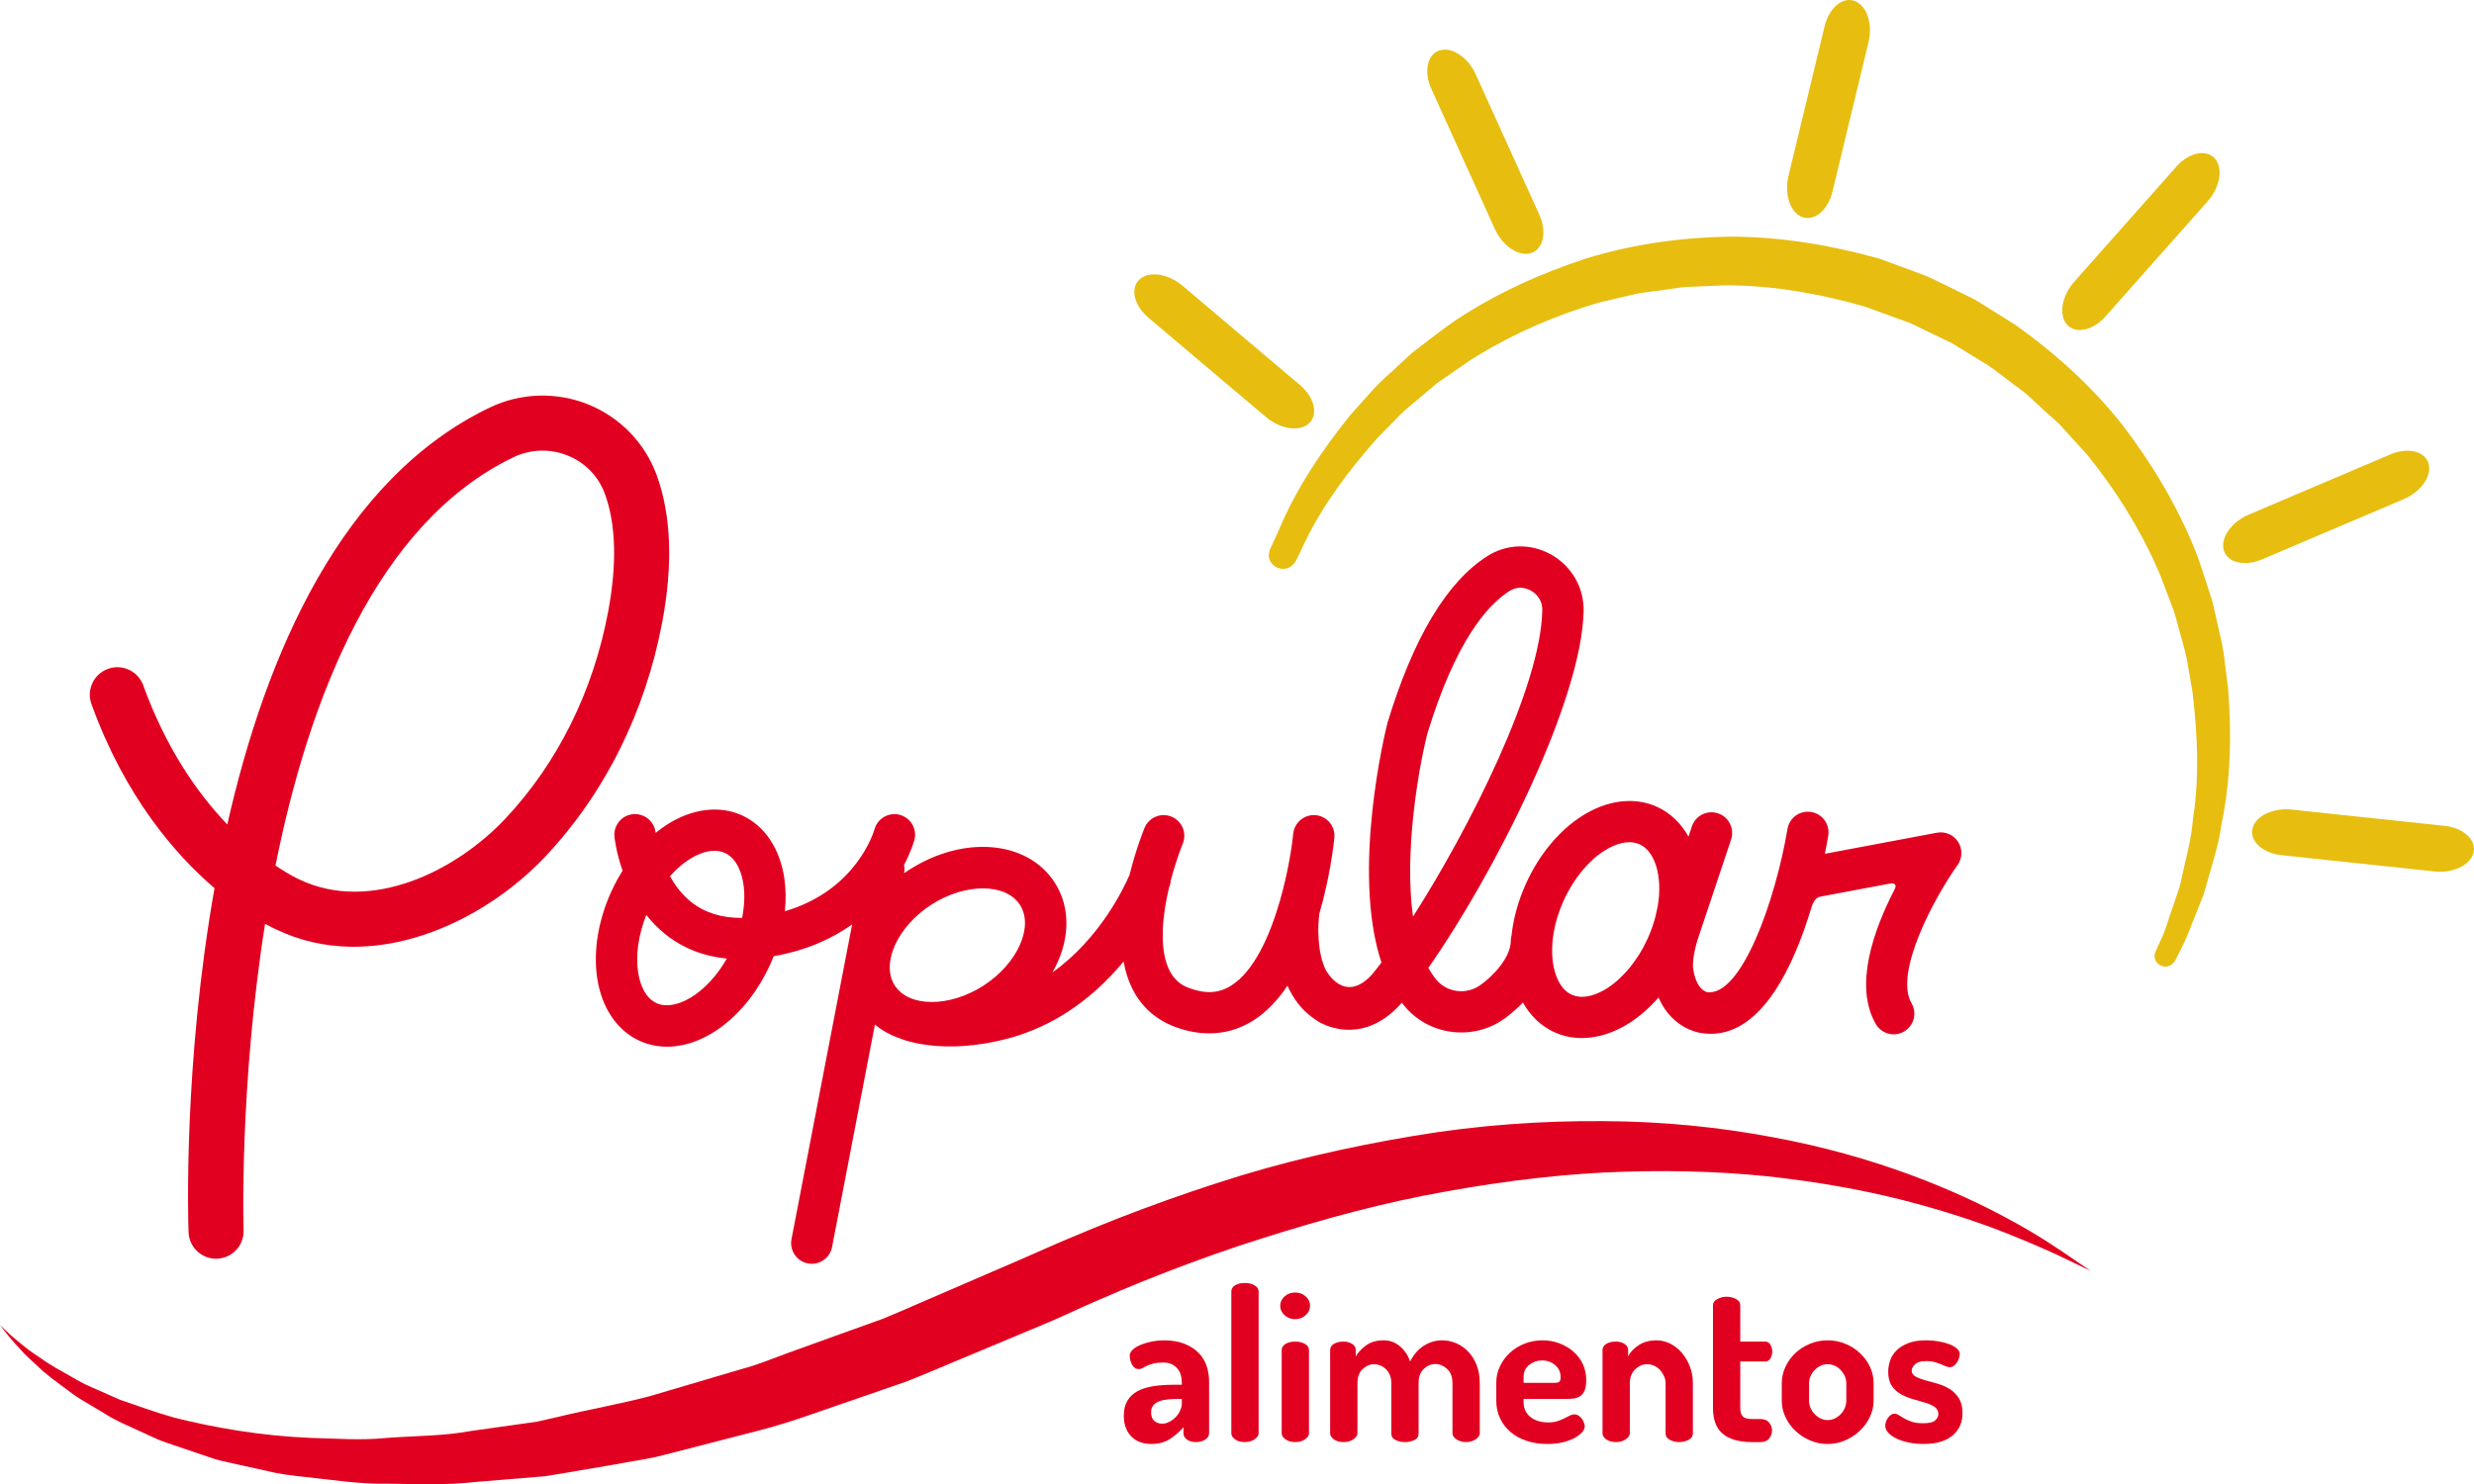 <?xml version="1.0" encoding="UTF-8"?>
<!DOCTYPE svg PUBLIC "-//W3C//DTD SVG 1.1//EN" "http://www.w3.org/Graphics/SVG/1.1/DTD/svg11.dtd">
<!-- Creator: CorelDRAW 2018 (64 Bit) -->
<svg xmlns="http://www.w3.org/2000/svg" xml:space="preserve" width="42.327mm" height="25.4mm" version="1.1" style="shape-rendering:geometricPrecision; text-rendering:geometricPrecision; image-rendering:optimizeQuality; fill-rule:evenodd; clip-rule:evenodd"
viewBox="0 0 11725.83 7036.6"
 xmlns:xlink="http://www.w3.org/1999/xlink">
 <defs>
  <style type="text/css">
   <![CDATA[
    .fil1 {fill:#E7BD0F;fill-rule:nonzero}
    .fil0 {fill:#E20021;fill-rule:nonzero}
   ]]>
  </style>
 </defs>
 <g id="Camada_x0020_1">
  <g id="_468801350240">
   <path class="fil0" d="M1016.67 4210.69c-147.3,830.62 -125.25,1568.6 -123.03,1630.88 2.49,70.48 60.42,125.94 130.37,125.94 1.58,0 3.13,-0.06 4.71,-0.11 72.06,-2.55 128.4,-63.02 125.85,-135.05 -0.47,-14.13 -20.33,-681.49 101.73,-1452.61 31.47,17.34 50.89,25.87 54.16,27.26 450.28,215.5 977.06,-29.25 1275.95,-348.03 281.16,-299.86 472.11,-683.41 552.26,-1109.2 51.56,-274.01 42.63,-508.88 -26.54,-698.01 -55.32,-151.26 -173.03,-272.96 -322.93,-333.88 -151.09,-61.36 -321.83,-56.15 -468.49,14.49 -701.72,337.42 -1060.72,1167.27 -1243.39,1976.36 -137.16,-143.5 -288.44,-355.79 -398.29,-659.44 -24.52,-67.79 -99.48,-102.86 -167.19,-78.37 -67.79,24.54 -102.89,99.4 -78.37,167.19 158.18,437.4 395.32,711.52 583.2,872.59zm1417.18 -2043.04l0 0c80.39,-38.62 174.09,-41.58 257.06,-7.84 82.97,33.74 145.47,98.21 175.97,181.65 52.83,144.42 57.93,332.8 15.18,559.99 -70.95,376.9 -239.02,715.38 -486.13,978.89 -235.89,251.57 -640.85,450.04 -977.67,288.89 -1.44,-0.61 -45.16,-19.95 -112.61,-65.63 158.66,-792.45 480.01,-1624.2 1128.21,-1935.94z"/>
   <path class="fil0" d="M3107.37 3948.87c-0.11,-0.86 -0.19,-1.5 -0.19,-1.58 -5.57,-53.69 -53.36,-92.11 -107.18,-87.35 -53.8,5.37 -93.05,53.38 -87.68,107.18 0.58,5.73 7.95,73.52 38.37,160.98 -19.97,31.86 -38.2,65.49 -54.19,100.76 -61.61,135.97 -85.08,280.88 -66.02,408.15 21.11,140.73 94.38,249.16 201.12,297.53 41.53,18.84 85.41,27.79 130.15,27.79 183.09,0 380.33,-150.43 489.54,-391.33 5.65,-12.49 10.64,-25.1 15.65,-37.7 156.58,-27.45 278.14,-83.88 371.8,-150.7l-287.36 1492.47c-10.19,53.11 24.54,104.44 77.65,114.69 6.23,1.16 12.49,1.77 18.62,1.77 46.01,0 87.04,-32.58 96.07,-79.42l203.09 -1054.74c34.46,28.53 74.19,50.47 117.77,65.43 2.41,1.08 197.19,86.21 517.49,-0.66 0.78,-0.19 1.5,-0.44 2.24,-0.64 7.18,-1.97 14.35,-3.88 21.64,-6.01 24.71,-7.23 42.69,-13.35 55.13,-18.48 202.76,-73.47 355.46,-207.41 464.36,-338.61 33.99,189.85 145.86,273.71 244.62,310.22 54.94,20.33 109.04,30.45 161.31,30.45 73.41,0 143.28,-19.95 206.8,-59.67 64.63,-40.36 118.62,-98.68 163.95,-166.11 12.69,28.17 28.28,55.54 47.65,81.06 26.98,35.57 59.89,64.44 97.1,87.38l0 0.44c0,0 3.85,2.52 10.78,6.23 1.61,0.91 3.1,2.02 4.74,2.91 0.08,-0.11 0.19,-0.19 0.3,-0.3 49.17,24.79 206.08,83.5 362.55,-76.71 6.95,-7.12 13.19,-13.91 19.03,-20.5 3.46,4.52 7.01,9.03 10.55,13.44 114.58,140.7 321.8,169.13 471.87,64.83 9.45,-6.57 48.4,-34.63 91.61,-79.18 35.02,62.66 85.27,111.89 149.79,141.12 40.34,18.28 84.02,27.34 129.21,27.34 74.27,0 152.64,-24.41 227.05,-72.22 49.15,-31.55 94.99,-72.47 136.47,-120.04 9.7,22.3 21.28,42.97 34.96,61.69 71.25,97.54 168.77,107.46 173.31,107.6 13.6,1.91 26.87,2.83 39.92,2.83 244.15,0 393.38,-323.65 475.88,-596.61l0.06 0.06c0,0 11.66,-47.73 40.34,-53.13l324.1 -60.89 0 0 12.83 -2.41c0,0 22.41,-3.13 22.38,14.32 -0.72,3.99 -2.16,8.73 -5.26,14.82 0,0 0,0.03 0,0.03 -98.37,190.38 -193.84,455.77 -88.73,637.47 18.15,31.36 51.03,48.92 84.85,48.92 16.62,-0.03 33.49,-4.27 48.92,-13.19 46.82,-27.07 62.83,-86.96 35.74,-133.78 -84.49,-146.13 110.37,-504.86 218,-655.7 23.22,-32.52 24.32,-75.91 2.8,-109.62 -21.47,-33.69 -61.25,-50.92 -100.56,-43.52l-531.09 99.79c7.31,-36.07 12.55,-65.41 15.9,-85.27 8.98,-53.33 -26.98,-103.8 -80.34,-112.78 -53.16,-9 -103.8,26.96 -112.78,80.34 -56.99,338.75 -218.52,796.99 -382.08,773.69 -0.17,0 -19.78,-6.21 -35.99,-28.48 -3.3,-4.49 -7.15,-10.83 -11.03,-19.03 -0.69,-2.77 -1.94,-5.79 -3.96,-9.14 -6.15,-15.38 -11.91,-36.15 -15.1,-63.97 -0.58,-48.59 14.32,-103.03 22.72,-129.68l158.18 -473.44c17.12,-51.28 -10.55,-106.74 -61.83,-123.89 -51.61,-17.26 -106.82,10.53 -123.94,61.86l-16.18 48.48c-35.02,-62.91 -85.41,-112.34 -150.09,-141.65 -106.63,-48.4 -236.56,-32.05 -356.29,44.88 -108.24,69.51 -201.84,182.67 -263.46,318.67 -37.81,83.41 -60.45,167.63 -68.95,247.83 -2.02,7.84 -3.46,15.93 -3.46,24.43 0,80.31 -87.07,169.93 -145.63,210.63 -66.51,46.24 -157.91,34.13 -208.19,-27.62 -13.57,-16.7 -25.82,-35.13 -36.85,-55.05 308.97,-440.17 728.95,-1266.39 735.88,-1693.26 1.77,-110.01 -57.23,-211.96 -154,-266.12 -96.99,-54.19 -210.07,-51.31 -302.74,7.62 -191.62,122 -350.36,386.54 -473.03,790.73 -8.28,32.94 -172.98,699.64 -28.42,1135.91 -15.85,20.97 -30.78,39.73 -44.85,56.65 -128.54,141.15 -213.92,-11.58 -220.21,-23.38 -40.78,-87.43 -36.82,-208.27 -29.42,-264.73 50.67,-173.45 68.04,-327.51 71.28,-360.03 5.35,-53.8 -33.88,-101.78 -87.74,-107.16 -53.13,-5.07 -101.81,33.85 -107.16,87.71 -6.87,68.79 -26.48,189.96 -62.28,315.23 -0.75,1.91 -1.05,4.02 -1.69,5.98 -47.12,162.76 -121.64,331.16 -231.13,399.59 -57.84,36.1 -120.2,39.78 -196.41,11.64 -33.77,-12.49 -136.58,-50.47 -126.52,-280.69 2.94,-67.24 14.96,-135.94 29.5,-197.22 1.41,-3.46 2.38,-5.93 2.52,-6.32 3.16,-8.45 4.65,-17.04 5.43,-25.6 26.21,-100.48 56.38,-174.17 56.9,-175.42 20.64,-49.95 -3.08,-107.21 -53,-127.9 -49.95,-20.64 -107.13,2.96 -127.9,52.89 -2.52,6.07 -40.36,98.07 -70.98,222.29 -26.18,61.25 -140.15,302.63 -365.82,463.19 81.61,-142.39 91.14,-301.41 10.64,-426.32 -128.82,-199.88 -432.22,-225.92 -690.91,-59.23 -7.78,5.01 -15.43,10.17 -22.94,15.38l0.06 -0.25c2.55,-13.24 2.3,-26.37 -0.33,-38.81 34.07,-64.77 47.51,-112.06 49.15,-118.07 14.02,-52 -16.68,-105.24 -68.56,-119.57 -51.78,-14.32 -105.74,16.21 -120.37,68.04 -3.71,13.16 -86.29,289.75 -424.83,388.73 5.46,-54.08 4.79,-107.04 -2.71,-157.24 -21.11,-140.7 -94.38,-249.13 -201.07,-297.5 -106.68,-48.34 -236.58,-32.02 -356.29,44.88 -18.01,11.58 -35.46,24.79 -52.58,38.67zm4304 320.3l0 0c45.57,-100.51 115.13,-186.08 190.9,-234.76 27.29,-17.48 73.27,-41.53 120.31,-41.53 16.57,0 33.24,2.99 49.31,10.28 70.37,31.86 109.62,148.27 85.24,292.65 0,0.03 0,0.06 -0.03,0.08 -3.99,16.7 -7.48,32.99 -10.72,49.06 -8.81,34.02 -20.83,69.04 -36.96,104.63 -45.54,100.51 -115.13,186.05 -190.9,234.73 -36.87,23.66 -107.93,59.17 -169.6,31.28 -94.13,-42.63 -132.7,-236.53 -37.57,-446.43zm-646.73 -789.26l0 0c133.83,-440.51 285.7,-611.79 389.56,-677.89 18.15,-11.55 35.76,-15.46 51.39,-15.46 22.72,0 41.19,8.28 50.56,13.55 34.32,19.2 54.44,53.58 53.8,92 -5.9,363.3 -346.23,1036.15 -612.82,1453.69 -42.58,-304.4 25.54,-698.56 67.51,-865.89zm-2350.68 809.29l0 0c80.2,-51.67 168.24,-77.46 244.67,-77.46 76.82,0 141.92,26.07 175.53,78.21 67.01,103.97 -12.19,279.36 -172.95,382.97 -160.82,103.61 -353.19,103.25 -420.23,-0.72 -66.99,-103.97 12.22,-279.36 172.98,-382.99zm-1301.52 466.96l0 0c-61.67,-27.95 -81.78,-104.8 -88.23,-148.16 -12.13,-80.87 2.24,-177.88 39.03,-270.27 25.49,32.27 55.07,63.16 89.67,90.89 82.89,66.46 180.79,104.94 291.96,115.91 -97.93,172.04 -246.92,250.32 -332.44,211.62zm153.34 -681.19l0 0c27.29,-17.51 73.27,-41.5 120.31,-41.5 16.54,0 33.24,2.96 49.28,10.22 61.64,27.95 81.75,104.8 88.23,148.16 7.31,48.9 4.74,103.78 -6.34,159.93 -95.85,0.69 -176.83,-24.21 -240.91,-75.16 -43.77,-34.85 -76.46,-78.54 -100.87,-122.64 28.2,-31.61 58.65,-58.68 90.28,-79.01z"/>
   <path class="fil0" d="M9811.55 5958.75c-63.38,-42.88 -156.74,-106.8 -283.65,-174.86 -251.63,-138.1 -637.2,-303.07 -1128.98,-393.08 -245.12,-46.15 -515.53,-74.74 -802.09,-75.6 -286.39,-2.08 -589.27,18.09 -897.38,70.09 -307.89,51.56 -623.6,122.67 -934.56,224.67 -155.61,50.39 -310.74,105.96 -464.75,165.83 -76.71,30.33 -153.59,61.14 -230.63,94.16 -78.43,32.33 -148.63,65.38 -226.17,98.51 -147.46,63.69 -294.93,127.38 -441.81,190.82 -73.58,31.33 -146.44,64.41 -220.18,94.11 -74.69,26.82 -149.18,53.55 -223.37,80.17 -74.19,26.76 -148.07,53.44 -221.57,79.95 -73.47,26.54 -145.5,57.21 -219.99,76.57 -147.85,43.69 -293.9,86.88 -437.6,129.35 -144.58,38.09 -289.22,62.66 -429.23,96.82 -35.13,8.01 -70.06,15.93 -104.8,23.82 -35.04,4.99 -69.89,9.92 -104.55,14.82 -69.4,9.75 -137.99,19.42 -205.64,28.92 -135.38,24.96 -267.69,23.27 -395.93,32.86 -128.68,13.33 -251.68,2.85 -370.86,0.08 -237.89,-10.19 -453.08,-48.84 -641.35,-95.58 -92.97,-26.23 -178.16,-57.95 -258,-85.02 -38.45,-17.01 -75.35,-33.33 -110.62,-48.92 -35.68,-15.24 -69.51,-30.28 -99.23,-48.65 -60.92,-34.49 -116.69,-64.16 -160.84,-96.41 -22.55,-15.46 -44.16,-29.14 -62.89,-42.97 -18.12,-14.63 -34.57,-27.9 -49.31,-39.78 -58.84,-47.93 -85.55,-79.42 -85.55,-79.42 0,0 21.41,34.82 73.25,92.03 13.05,14.24 27.62,30.14 43.69,47.65 16.73,16.76 36.24,33.71 56.79,52.91 39.86,40.17 92.17,77.79 150.76,120.81 28.53,22.88 61.14,42.63 95.77,62.89 34.55,20.72 70.67,42.41 108.35,65.02 38.4,21.28 80.5,38.87 123.5,59.04 43.52,18.59 87.26,42.86 135.38,58.81 48.15,16.34 97.87,33.19 149.04,50.56 25.71,8.67 51.78,17.48 78.21,26.4 26.51,8.81 54.27,13.21 81.95,20.17 55.82,12.36 113.08,24.99 171.68,37.95 58.62,15.07 119.43,21.55 181.65,28.23 124.36,13.21 254.59,34.32 389.39,31.58 134.72,1.3 275.4,8.17 417.35,-8.48 71.39,-5.85 143.75,-11.75 217,-17.76 36.68,-3.08 73.55,-6.18 110.67,-9.28 36.54,-6.07 73.27,-12.13 110.23,-18.23 73.91,-12.63 148.63,-25.4 224.09,-38.29 74.96,-14.85 152.51,-23.77 227.41,-43.96 150.51,-38.76 303.54,-78.15 458.43,-118.04 154.94,-40.14 305.43,-98.43 459.84,-150.15 76.9,-26.65 154.11,-53.38 231.57,-80.2 76.18,-29.67 151.2,-62.58 227.16,-93.86 151.51,-63.38 303.65,-127.05 455.77,-190.68 72.14,-30.86 148.68,-68.43 220.38,-98.62 72.06,-31.91 145.61,-62.39 219.32,-92.56 147.52,-59.34 295.92,-114.47 444.61,-164.58 297.95,-97.85 594.56,-183.92 887.24,-241.24 292.43,-57.21 578.58,-95.24 851.51,-109.32 272.85,-12.94 532.09,-6.73 770.12,17.48 237.83,25.32 454.75,64.88 644.4,112.56 189.38,48.56 352.24,102.47 483.97,153.92 131.42,52.05 233.59,97.68 302.16,131.28 68.4,33.13 106.05,52.66 106.96,46.71 -1.39,5.73 -35.24,-18.81 -98.07,-62.03z"/>
   <path class="fil1" d="M10539.51 3097.78c-7.65,-54.85 -23.08,-108.46 -34.43,-163.17l-18.64 -81.95 -25.96 -80.2c-18.34,-53.19 -33.74,-107.9 -54.99,-160.48 -84.72,-211.07 -203.37,-410.39 -344.43,-595.37 -144.36,-183.03 -319.64,-342.58 -512.56,-478.71l-150.4 -93.97 -37.76 -23.35 -40.72 -20.2 -81.67 -40.2 -81.86 -39.92c-27.62,-14.27 -53.16,-20.94 -79.87,-31.78l-164.31 -60.92c-228.27,-64.33 -463.64,-104.11 -700.25,-105.66 -236.11,2.3 -470.84,34.93 -693.57,103.47 -221.01,72.3 -432,168.68 -621.24,294.73 -47.34,31.22 -91.06,67.51 -136.38,100.87l-66.85 51.28 -61.86 56.85c-40.39,38.59 -83.52,73.94 -120.95,114.75 -36.87,41.25 -73.61,82.36 -110.2,123.28 -138.13,170.93 -256.81,349.56 -339.78,546.8 -0.66,1.3 -1.16,2.6 -1.8,3.93l-0.14 -0.03 -8.75 19.28c-5.15,11.14 -10.44,22.27 -15.07,33.33l-13.93 30.75c-1.16,2.3 -2.22,4.49 -3.1,6.9l-2.08 4.6 1.05 0.39c-1.63,5.71 -3.63,11.3 -3.63,17.51 0,36.71 30.39,66.46 67.84,66.46 21.39,0 39.67,-10.31 52.08,-25.49l1.3 0.58c1.05,-2.44 2.22,-4.79 3.27,-7.2 1.19,-1.88 2.74,-3.46 3.74,-5.46l0.5 0.19 1.41 -2.94c0.06,-0.17 0.17,-0.33 0.22,-0.5l41.53 -86.99c83.91,-174.97 207.99,-339.67 341.88,-491.23 35.57,-36.43 71.31,-73 107.18,-109.7 36.18,-36.26 77.9,-67.04 116.63,-101.01l59.17 -49.95 63.86 -44.38c43.19,-28.76 84.55,-60.48 129.29,-87.13 178.35,-108.46 372.99,-192.04 576,-251.71l154.8 -36.01c25.63,-7.04 51.86,-11.05 78.32,-13.93l79.01 -10.42 78.95 -11.28c26.4,-3.02 53.13,-2.74 79.7,-4.29 53.22,-1.52 106.46,-6.43 159.74,-5.43 213.81,3.6 425.77,42 631.46,101.67l153.36 55.88c25.6,10.14 55.1,17.98 77.49,30l70.17 34.16 70.31 33.8 35.24 16.82 34.19 20.83 136.71 83.44c44.44,29.39 85.46,63.69 128.43,95.1 20.97,16.37 43.13,31.33 63.16,48.79l58.51 54.19c37.84,37.21 81.39,68.73 115.49,109.48l107.02 117.49c133.14,164.36 246.25,343.46 331.05,534.14 21.72,47.32 37.76,96.88 56.99,145.05l27.37 72.75 20.39 74.72c12.6,49.92 29.48,98.9 38.7,149.29 8.7,50.56 17.34,100.95 25.99,151.12 23.8,201.59 33.19,404.74 2.27,600.21 -7.62,98.96 -35.21,193.23 -55.46,288.11l-7.42 32.55 -11.86 35.21 -23.66 70.09c-16.65,45.74 -29.28,94.66 -48.92,136.94 -10.11,22.27 -20.11,44.24 -30.17,66.35 -3.02,6.43 -4.96,13.44 -4.96,21 0,27.98 23.13,50.64 51.69,50.64 17.23,0 31.75,-8.81 41.11,-21.53l0.53 0.8 3.13 -6.07c0.19,-0.36 0.5,-0.64 0.66,-1l0.42 0.47 33.52 -67.37 -0.17 0.03c0.86,-1.77 1.86,-3.44 2.71,-5.24 23.3,-44.68 37.48,-90.31 56.87,-135.88l27.37 -68.7 13.74 -34.52c6.04,-17.56 7.7,-25.96 11.77,-39.39 26.84,-98.37 60.95,-196.83 74.91,-301.02 43,-205.69 47.4,-423 30.31,-641.33 -6.87,-54.46 -13.8,-109.15 -20.72,-164.09z"/>
   <path class="fil1" d="M9979.54 1499.95l483.97 -545.72c4.93,-5.6 9.59,-11.3 13.91,-17.2 47.7,-64.74 57.12,-144.75 19.5,-186.22 -41.06,-45.29 -122.56,-27.56 -182.06,39.53l-483.97 545.72c-59.2,67.04 -74.44,158.18 -33.41,203.45 41.06,45.24 122.56,27.54 182.06,-39.56z"/>
   <path class="fil1" d="M8542.84 1029.22c57.51,20.67 121.15,-33.24 142.2,-120.43l171.07 -709.06c1.75,-7.26 3.16,-14.49 4.21,-21.69 11.72,-79.59 -17.54,-154.64 -70.23,-173.61 -57.48,-20.69 -121.15,33.22 -142.17,120.4l-171.07 709.06c-20.8,86.99 8.53,174.61 65.99,195.33z"/>
   <path class="fil1" d="M7085.22 1086.01c37.09,81.42 114.11,132.5 172.17,113.47 58.04,-19.03 75.1,-100.67 38.09,-182.37l-300.99 -664.4c-3.08,-6.79 -6.43,-13.35 -10.03,-19.72 -39.67,-69.95 -108.87,-111.17 -162.09,-93.72 -58.07,19 -75.13,100.65 -38.15,182.34l300.99 664.4z"/>
   <path class="fil1" d="M11392.87 2366.36c6.87,-2.91 13.52,-6.09 19.95,-9.56 70.84,-38.04 113.67,-106.27 97.46,-159.87 -17.65,-58.51 -98.87,-77.46 -181.4,-42.36l-671.24 285.48c-82.22,35.16 -135.08,110.98 -117.43,169.46 17.67,58.48 98.93,77.43 181.45,42.33l671.22 -285.48z"/>
   <path class="fil1" d="M11586.18 3915.27l-725.29 -77.18c-88.95,-9.28 -172.04,31.25 -185.06,90.92 -13.02,59.7 48.73,115.77 137.91,125.27l725.32 77.18c7.4,0.78 14.77,1.25 22.05,1.36 80.42,1.25 151.04,-37.54 162.98,-92.28 13.02,-59.67 -48.7,-115.77 -137.91,-125.27z"/>
   <path class="fil1" d="M5443.76 1506.74l557.02 470.9c68.43,57.62 159.9,70.7 204.2,28.62 44.24,-42.11 24.63,-123.17 -43.85,-181.09l-557.02 -470.92c-5.71,-4.79 -11.55,-9.31 -17.51,-13.49 -65.88,-46.15 -146.08,-53.69 -186.66,-15.07 -44.3,42.08 -24.66,123.14 43.83,181.07z"/>
   <g>
    <path class="fil0" d="M5515.06 6354.38c38.76,0 71.86,5.49 99.29,16.54 27.43,11.03 49.81,25.57 67.21,43.63 17.37,18.06 29.92,38.78 37.62,62.19 7.67,23.41 11.52,47.82 11.52,73.22l0 245.75c0,11.36 -6.01,21.05 -18.06,29.09 -12.02,8.01 -27.07,12.02 -45.13,12.02 -16.73,0 -30.58,-4.02 -41.64,-12.02 -11.03,-8.03 -16.54,-17.73 -16.54,-29.09l0 -29.09c-18.06,20.72 -39.28,39.12 -63.69,55.16 -24.41,16.04 -54.02,24.07 -88.79,24.07 -18.03,0 -34.93,-2.66 -50.64,-8.03 -15.74,-5.32 -29.42,-13.55 -41.11,-24.54 -11.72,-11.05 -21.08,-24.91 -28.09,-41.64 -7.04,-16.7 -10.53,-36.46 -10.53,-59.17 0,-28.76 5.65,-52.66 17.04,-71.72 11.39,-19.06 27.23,-34.1 47.65,-45.13 20.39,-11.05 44.96,-18.92 73.72,-23.6 28.76,-4.65 60.53,-7.01 95.3,-7.01l41.14 0 0 -13.05c0,-10.67 -1.52,-21.55 -4.54,-32.58 -3.02,-11.03 -8.01,-20.89 -15.04,-29.59 -7.01,-8.7 -16.04,-15.87 -27.07,-21.58 -11.03,-5.68 -24.93,-8.53 -41.61,-8.53 -19.42,0 -35.13,1.69 -47.15,5.01 -12.05,3.35 -22.08,6.87 -30.11,10.53 -8.01,3.68 -14.71,7.2 -20.06,10.55 -5.35,3.35 -11.03,5.01 -17.04,5.01 -14.74,0 -25.76,-7.04 -33.13,-21.05 -7.34,-14.07 -11,-28.42 -11,-43.13 0,-10.06 5.01,-19.59 15.02,-28.59 10.06,-9.03 22.91,-16.7 38.65,-23.08 15.71,-6.34 32.91,-11.36 51.64,-15.07 18.73,-3.66 37.12,-5.49 55.18,-5.49zm86.27 277.83l0 0 -15.07 0c-16.7,0 -32.94,0.69 -48.65,1.99 -15.71,1.36 -29.59,4.21 -41.61,8.53 -12.05,4.38 -21.75,10.69 -29.09,19.06 -7.37,8.37 -11.05,19.56 -11.05,33.6 0,18.73 5.01,32.44 15.04,41.14 10.03,8.67 22.74,13.02 38.15,13.02 10,0 20.53,-2.66 31.58,-8.03 11.03,-5.32 21.05,-12.52 30.09,-21.55 9.03,-9.03 16.37,-19.39 22.08,-31.08 5.68,-11.69 8.53,-23.58 8.53,-35.6l0 -21.08z"/>
    <path class="fil0" d="M5900.22 6082.53c17.37,0 32.61,3.71 45.65,11.05 13.02,7.37 19.53,17.04 19.53,29.09l0 673.05c0,10.03 -6.51,19.39 -19.53,28.09 -13.05,8.7 -28.28,13.02 -45.65,13.02 -19.39,0 -34.93,-4.32 -46.62,-13.02 -11.72,-8.7 -17.56,-18.06 -17.56,-28.09l0 -673.05c0,-12.05 5.85,-21.72 17.56,-29.09 11.69,-7.34 27.23,-11.05 46.62,-11.05z"/>
    <path class="fil0" d="M6138.94 6127.66c19.39,0 35.93,6.21 49.67,18.59 13.69,12.38 20.53,27.26 20.53,44.63 0,16.73 -6.84,31.44 -20.53,44.13 -13.74,12.72 -30.28,19.06 -49.67,19.06 -20.06,0 -36.96,-6.34 -50.64,-19.06 -13.71,-12.69 -20.58,-27.4 -20.58,-44.13 0,-17.37 6.87,-32.25 20.58,-44.63 13.69,-12.38 30.58,-18.59 50.64,-18.59zm0 232.73l0 0c18.06,0 33.44,3.68 46.13,11.03 12.72,7.37 19.06,17.07 19.06,29.09l0 395.21c0,10.03 -6.34,19.39 -19.06,28.09 -12.69,8.7 -28.06,13.02 -46.13,13.02 -18.73,0 -34.1,-4.32 -46.13,-13.02 -12.05,-8.7 -18.06,-18.06 -18.06,-28.09l0 -395.21c0,-12.02 6.01,-21.72 18.06,-29.09 12.02,-7.34 27.4,-11.03 46.13,-11.03z"/>
    <path class="fil0" d="M6594.32 6558c0,-28.09 -8.37,-50.17 -25.1,-66.21 -16.7,-16.04 -35.76,-24.07 -57.15,-24.07 -19.42,0 -37.29,7.7 -53.66,23.08 -16.4,15.38 -24.57,37.79 -24.57,67.21l0 237.72c0,10.03 -6.54,19.39 -19.56,28.09 -13.05,8.7 -28.28,13.02 -45.65,13.02 -19.39,0 -34.93,-4.32 -46.62,-13.02 -11.72,-8.7 -17.56,-18.06 -17.56,-28.09l0 -395.21c0,-12.02 5.85,-21.72 17.56,-29.09 11.69,-7.34 27.23,-11.03 46.62,-11.03 15.38,0 28.76,3.68 40.11,11.03 11.39,7.37 17.07,17.07 17.07,29.09l0 30.11c11.36,-19.39 27.92,-36.96 49.64,-52.69 21.72,-15.68 49.31,-23.55 82.75,-23.55 28.76,0 54.16,9.2 76.24,27.56 22.05,18.42 38.45,42.63 49.15,72.72 17.37,-34.1 39.62,-59.34 66.71,-75.71 27.07,-16.4 55.32,-24.57 84.74,-24.57 22.74,0 44.82,4.49 66.21,13.52 21.39,9.03 40.45,22.25 57.18,39.64 16.7,17.37 30.09,38.59 40.11,63.69 10.03,25.07 15.04,53.99 15.04,86.77l0 237.72c0,10.03 -6.51,19.39 -19.56,28.09 -13.05,8.7 -28.26,13.02 -45.63,13.02 -17.4,0 -32.44,-4.32 -45.16,-13.02 -12.69,-8.7 -19.03,-18.06 -19.03,-28.09l0 -237.72c0,-30.11 -8.53,-52.83 -25.6,-68.2 -17.07,-15.38 -35.6,-23.08 -55.66,-23.08 -20.08,0 -38.29,7.7 -54.66,23.08 -16.4,15.38 -24.6,37.76 -24.6,67.21l0 239.71c0,14.05 -6.84,24.24 -20.56,30.58 -13.71,6.37 -28.59,9.53 -44.63,9.53 -15.4,0 -29.92,-3.16 -43.63,-9.53 -13.71,-6.34 -20.56,-16.54 -20.56,-30.58l0 -238.72z"/>
    <path class="fil0" d="M7311.47 6354.38c27.43,0 53.66,4.68 78.76,14.02 25.07,9.39 47.12,22.25 66.18,38.62 19.06,16.4 34.1,36.12 45.16,59.2 11.03,23.08 16.54,48.65 16.54,76.74 0,21.39 -2.69,38.12 -8.03,50.14 -5.35,12.05 -12.52,20.89 -21.55,26.57 -9.03,5.71 -19.06,9.23 -30.09,10.55 -11.05,1.33 -22.25,1.99 -33.6,1.99l-203.62 0 0 15.04c0,29.45 10.67,52.83 32.08,70.23 21.39,17.37 49.81,26.07 85.27,26.07 16.7,0 31.08,-2.02 43.13,-6.01 12.02,-4.02 22.72,-8.37 32.08,-13.05 9.36,-4.65 17.9,-9.03 25.6,-13.05 7.67,-4.02 15.18,-6.01 22.55,-6.01 7.37,0 14.05,1.99 20.06,6.01 6.04,4.02 11.22,9.03 15.57,15.04 4.32,6.04 7.67,12.38 10.03,19.06 2.33,6.7 3.52,12.38 3.52,17.07 0,8.7 -4.21,17.9 -12.55,27.59 -8.37,9.7 -20.25,18.7 -35.6,27.07 -15.4,8.37 -33.96,15.24 -55.68,20.56 -21.72,5.37 -45.99,8.03 -72.72,8.03 -35.46,0 -68.04,-4.85 -97.79,-14.54 -29.75,-9.67 -55.35,-23.58 -76.74,-41.61 -21.41,-18.06 -38.12,-39.78 -50.14,-65.21 -12.05,-25.4 -18.06,-53.49 -18.06,-84.27l0 -85.24c0,-26.73 5.68,-52.33 17.04,-76.74 11.36,-24.41 26.93,-45.79 46.65,-64.19 19.72,-18.39 42.97,-32.94 69.73,-43.63 26.71,-10.69 55.49,-16.04 86.24,-16.04zm56.18 201.59l0 0c10.67,0 18.2,-1.66 22.58,-5.01 4.32,-3.32 6.51,-10.69 6.51,-22.08 0,-23.38 -8.7,-42.44 -26.1,-57.15 -17.37,-14.71 -38.09,-22.05 -62.17,-22.05 -22.74,0 -43,7.01 -60.7,21.05 -17.73,14.02 -26.57,33.08 -26.57,57.15l0 28.09 146.44 0z"/>
    <path class="fil0" d="M7724.71 6795.72c0,10.03 -6.51,19.39 -19.53,28.09 -13.05,8.7 -28.28,13.02 -45.65,13.02 -19.39,0 -34.93,-4.32 -46.62,-13.02 -11.72,-8.7 -17.56,-18.06 -17.56,-28.09l0 -395.21c0,-12.02 5.85,-21.72 17.56,-29.09 11.69,-7.34 27.23,-11.03 46.62,-11.03 15.38,0 28.73,3.68 40.11,11.03 11.39,7.37 17.07,17.07 17.07,29.09l0 30.11c9.36,-19.39 25.74,-36.96 49.15,-52.69 23.38,-15.68 51.83,-23.55 85.27,-23.55 22.72,0 44.63,5.35 65.68,16.04 21.05,10.69 39.45,25.43 55.16,44.13 15.71,18.73 28.26,40.28 37.62,64.69 9.36,24.43 14.05,50.67 14.05,78.76l0 237.72c0,13.38 -6.87,23.58 -20.56,30.58 -13.71,7.04 -28.59,10.53 -44.63,10.53 -15.4,0 -29.95,-3.49 -43.63,-10.53 -13.74,-7.01 -20.58,-17.2 -20.58,-30.58l0 -237.72c0,-11.36 -2.35,-22.41 -7.01,-33.11 -4.68,-10.69 -10.89,-20.39 -18.56,-29.09 -7.7,-8.7 -16.9,-15.54 -27.56,-20.58 -10.72,-5.01 -22.08,-7.51 -34.13,-7.51 -20.72,0 -39.62,8.03 -56.65,24.07 -17.07,16.04 -25.6,38.12 -25.6,66.21l0 237.72z"/>
    <path class="fil0" d="M8248.3 6674.35c0,19.39 4.02,33.08 12.05,41.11 8.01,8.03 22.72,12.02 44.13,12.02l39.12 0c18.73,0 32.61,5.71 41.64,17.07 9,11.39 13.55,23.74 13.55,37.12 0,14.05 -4.54,26.76 -13.55,38.12 -9.03,11.39 -22.91,17.04 -41.64,17.04l-39.12 0c-60.86,0 -106.99,-12.85 -138.43,-38.62 -31.44,-25.74 -47.15,-67.04 -47.15,-123.86l0 -486.47c0,-12.05 6.87,-21.75 20.58,-29.12 13.71,-7.34 28.26,-11.03 43.63,-11.03 16.7,0 31.75,3.68 45.13,11.03 13.38,7.37 20.06,17.07 20.06,29.12l0 172.51 118.38 0c10.67,0 18.89,5.01 24.57,15.04 5.68,10.03 8.53,20.75 8.53,32.11 0,12.02 -2.85,22.91 -8.53,32.61 -5.68,9.67 -13.91,14.52 -24.57,14.52l-118.38 0 0 219.68z"/>
    <path class="fil0" d="M8662.57 6354.38c28.73,0 56.32,5.35 82.75,16.04 26.4,10.69 49.64,25.43 69.7,44.13 20.06,18.73 35.96,40.28 47.65,64.69 11.69,24.43 17.56,50.67 17.56,78.76l0 82.22c0,26.76 -5.87,52.52 -17.56,77.26 -11.69,24.74 -27.59,46.62 -47.65,65.68 -20.06,19.06 -43.3,34.27 -69.7,45.63 -26.43,11.39 -54.02,17.07 -82.75,17.07 -29.42,0 -57.35,-5.68 -83.77,-17.07 -26.4,-11.36 -49.48,-26.4 -69.2,-45.13 -19.72,-18.7 -35.43,-40.45 -47.15,-65.19 -11.69,-24.74 -17.54,-50.84 -17.54,-78.26l0 -82.22c0,-26.73 5.68,-52.5 17.04,-77.24 11.36,-24.74 26.93,-46.46 46.65,-65.21 19.72,-18.7 42.77,-33.6 69.2,-44.63 26.43,-11.05 54.66,-16.54 84.77,-16.54zm88.26 203.62l0 0c0,-11.36 -2.35,-22.41 -7.04,-33.11 -4.68,-10.69 -11.03,-20.39 -19.03,-29.09 -8.03,-8.7 -17.43,-15.54 -28.12,-20.58 -10.67,-5.01 -22.05,-7.51 -34.07,-7.51 -12.05,0 -23.44,2.49 -34.13,7.51 -10.67,5.04 -20.06,11.88 -28.06,20.58 -8.03,8.7 -14.38,18.39 -19.06,29.09 -4.68,10.69 -7.01,21.75 -7.01,33.11l0 82.22c0,12.05 2.33,23.6 7.01,34.63 4.68,11.03 11.03,20.72 19.06,29.09 8.01,8.37 17.4,15.21 28.06,20.56 10.69,5.35 22.08,8.03 34.13,8.03 12.02,0 23.41,-2.69 34.07,-8.03 10.69,-5.35 20.08,-12.19 28.12,-20.56 8.01,-8.37 14.35,-18.06 19.03,-29.09 4.68,-11.03 7.04,-22.58 7.04,-34.63l0 -82.22z"/>
    <path class="fil0" d="M9113.94 6747.57c29.39,0 48.98,-4.68 58.68,-14.05 9.67,-9.36 14.52,-19.06 14.52,-29.09 0,-14.71 -5.85,-26.1 -17.54,-34.1 -11.72,-8.03 -26.43,-14.71 -44.13,-20.06 -17.73,-5.35 -36.79,-10.86 -57.18,-16.57 -20.39,-5.65 -39.45,-13.35 -57.18,-23.05 -17.73,-9.7 -32.44,-22.91 -44.13,-39.64 -11.72,-16.7 -17.56,-39.12 -17.56,-67.21 0,-18.03 3.02,-35.93 9.06,-53.66 5.98,-17.7 16.04,-33.6 30.06,-47.62 14.07,-14.05 32.61,-25.6 55.68,-34.63 23.08,-9.03 51.31,-13.52 84.77,-13.52 20.06,0 39.75,1.66 59.15,5.01 19.39,3.35 36.46,7.87 51.17,13.55 14.71,5.68 26.59,12.52 35.63,20.56 9,8.01 13.55,16.73 13.55,26.07 0,4.68 -1.03,10.53 -3.02,17.56 -2.02,7.01 -5.01,13.88 -9.03,20.56 -4.02,6.68 -9.03,12.38 -15.04,17.07 -6.04,4.68 -12.72,7.01 -20.06,7.01 -6.04,0 -12.55,-1.5 -19.59,-4.52 -7.01,-3.02 -15.02,-6.34 -24.07,-10.03 -9,-3.68 -18.89,-7.01 -29.59,-10.03 -10.69,-3.02 -23.05,-4.52 -37.09,-4.52 -25.43,0 -43.49,5.01 -54.16,15.04 -10.69,10.03 -16.07,20.06 -16.07,30.11 0,12.02 6.04,21.39 18.06,28.06 12.05,6.68 26.9,12.52 44.66,17.56 17.7,5.01 36.93,10.36 57.68,16.04 20.69,5.68 39.92,13.91 57.65,24.57 17.7,10.69 32.61,25.24 44.63,43.63 12.05,18.39 18.06,42.3 18.06,71.72 0,44.8 -15.87,80.42 -47.62,106.82 -31.78,26.43 -77.43,39.62 -136.94,39.62 -25.43,0 -49.15,-2.35 -71.2,-7.01 -22.08,-4.68 -41.31,-11.05 -57.68,-19.06 -16.43,-8.03 -29.28,-17.2 -38.65,-27.59 -9.36,-10.36 -14.02,-21.22 -14.02,-32.61 0,-5.35 1,-11.36 2.99,-18.06 2.02,-6.68 5.01,-12.85 9.03,-18.53 4.02,-5.68 8.67,-10.53 14.05,-14.54 5.35,-4.02 11.03,-6.04 17.07,-6.04 7.34,0 14.54,2.38 21.55,7.04 7.01,4.68 15.54,9.86 25.57,15.54 10.03,5.71 21.91,10.89 35.63,15.57 13.69,4.65 31.22,7.01 52.66,7.01z"/>
   </g>
  </g>
 </g>
</svg>
